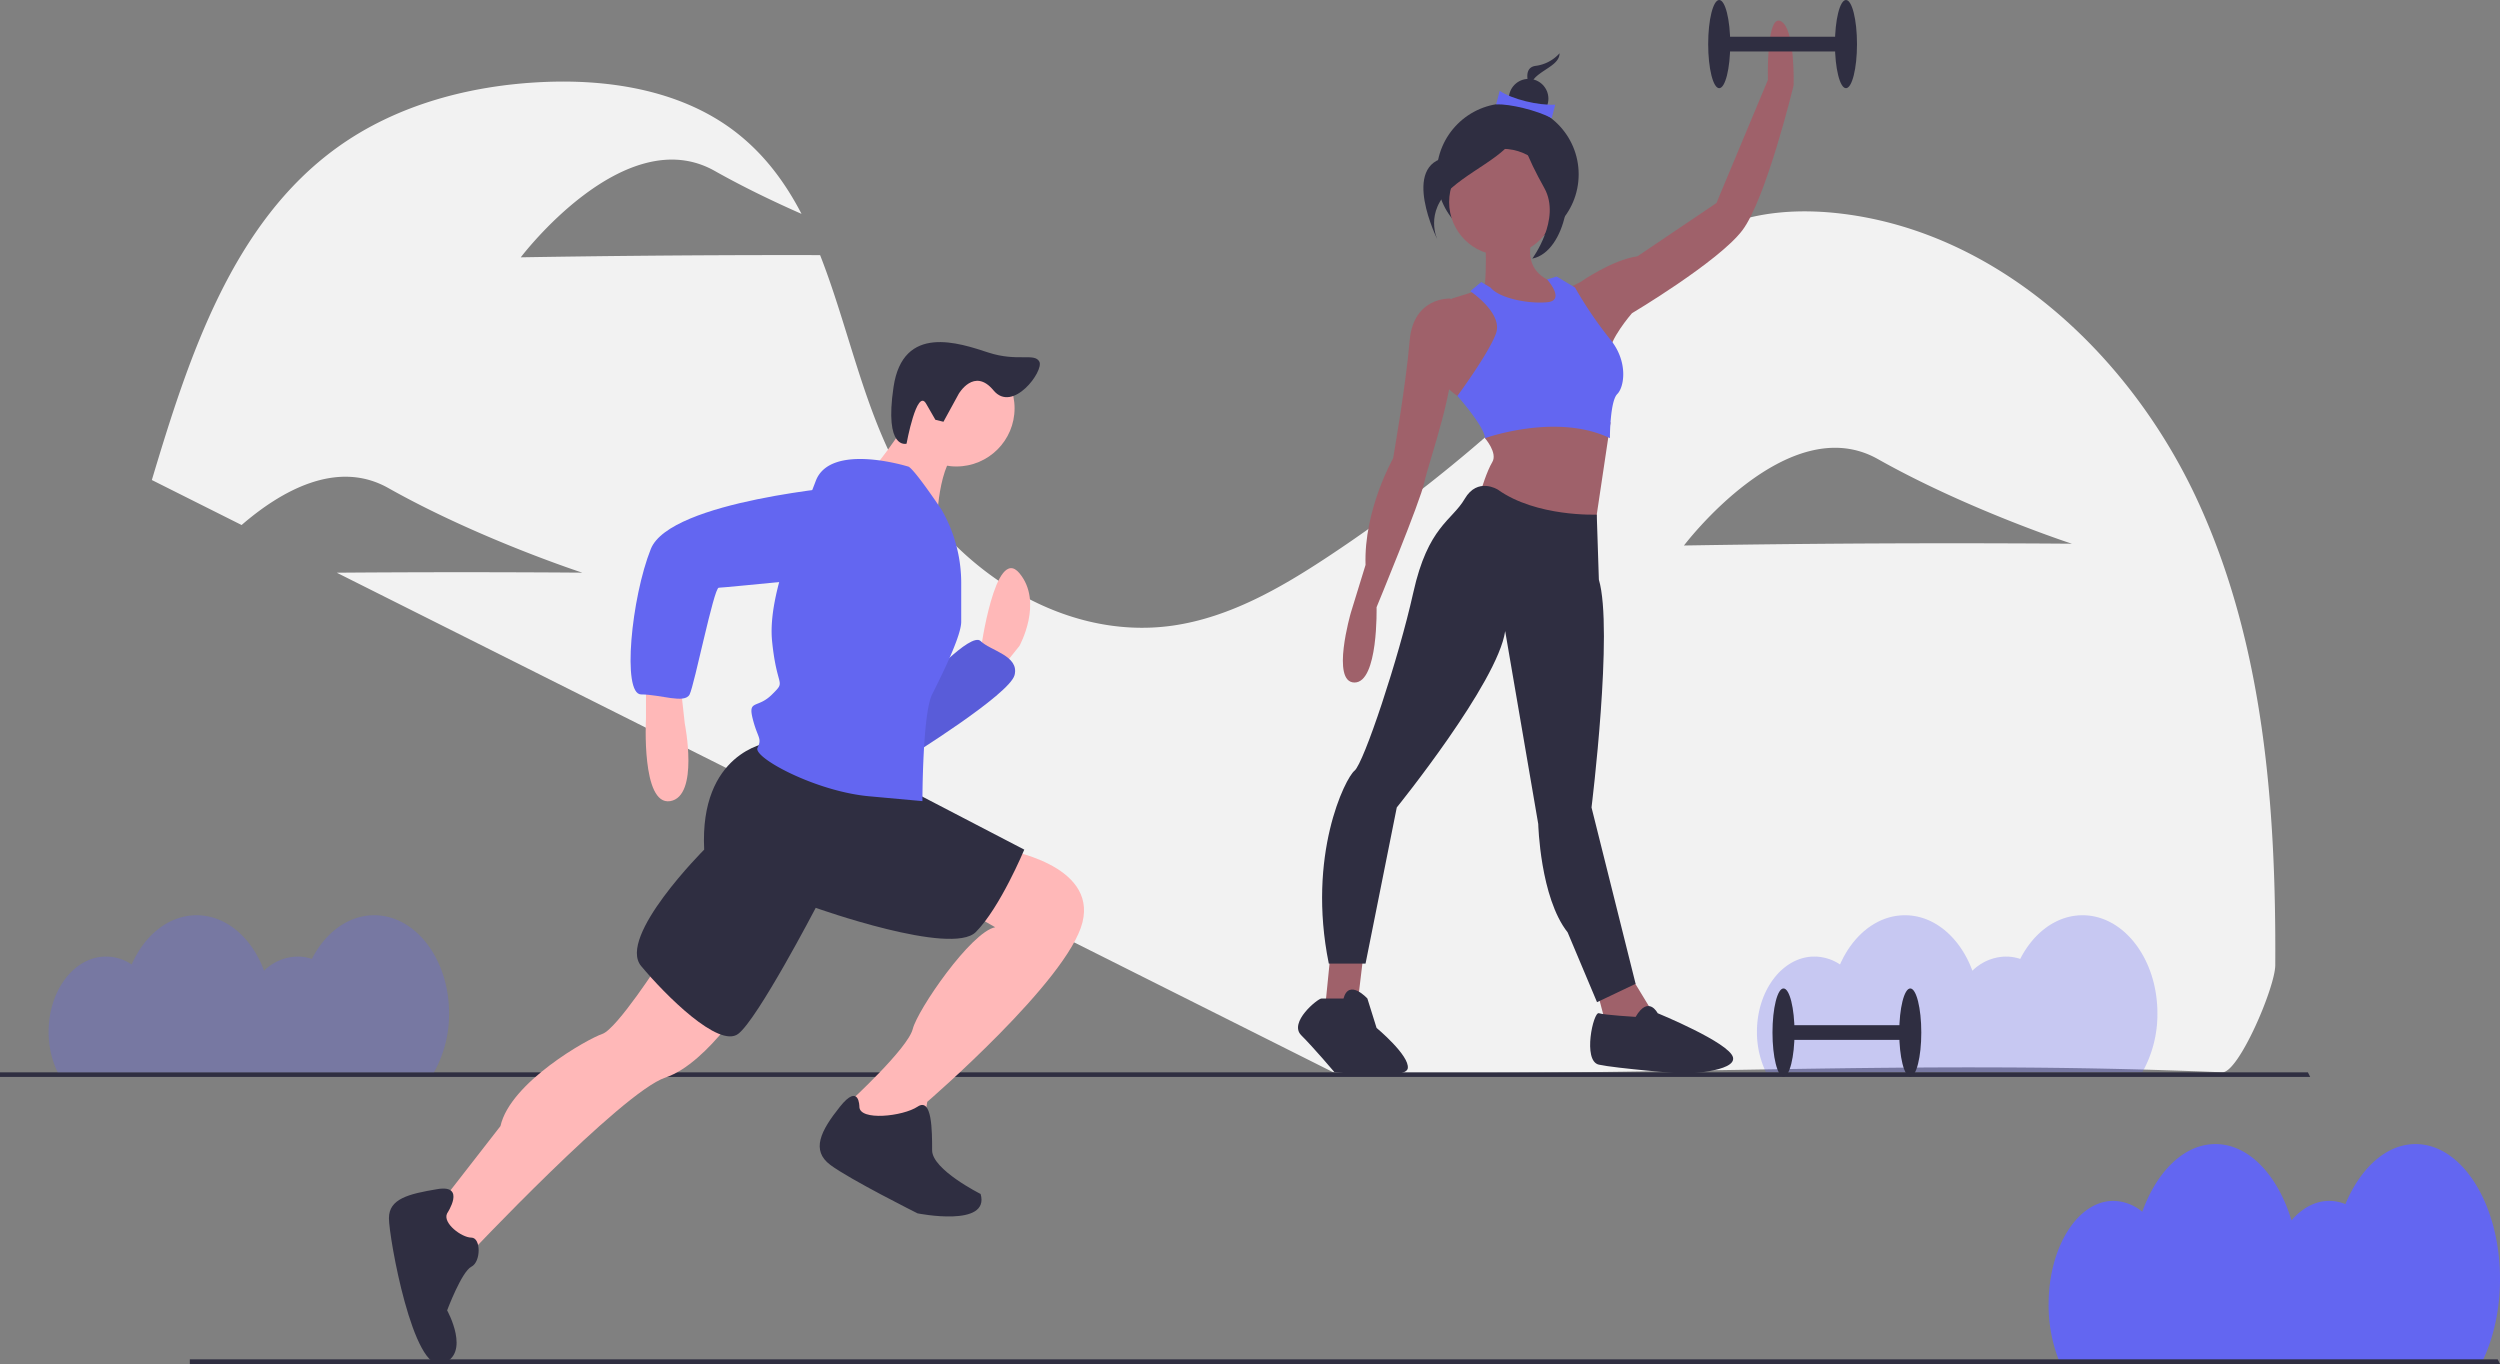 <svg viewBox="0 0 1080 589.339" xmlns="http://www.w3.org/2000/svg"><rect x="0" y="0" width="1080" height="589.339" fill="#808080" stroke="none"/><path d="m1080 552.48c0-32.167-16.322-58.243-36.457-58.243-12.655 0-23.8 10.305-30.337 25.945a18.287 18.287 0 0 0 -6.967-1.398c-6.094 0-11.729 3.123-16.324 8.408-5.893-19.5-18.387-32.955-32.85-32.955-13.522 0-25.316 11.77-31.61 29.24a19.915 19.915 0 0 0 -12.477-4.693c-15.452 0-27.978 20.012-27.978 44.699a65.145 65.145 0 0 0 4.408 24.068h183.24c4.613-9.756 7.352-21.901 7.352-35.071z" fill="#6366f1"/><path d="m949.299 216.151c-28.71-62.107-84.896-115.09-152.771-123.725-17.947-2.284-36.684-1.368-53.335 5.705-21.857 9.285-37.965 28.025-54.246 45.313a654.108 654.108 0 0 1 -114.96 96.847c-20.687 13.696-42.876 26.475-67.437 29.98-49.246 7.025-97.956-26.557-120.414-70.943-14.03-27.726-20.513-60.28-31.854-89.119-13.061-.025-28.623-.02-45.365.057-46.277.214-83.944.897-83.944.897s44.774-59.307 83.776-37.334c12.464 7.022 25.52 13.288 37.517 18.567-6.816-13.111-15.414-24.908-27.24-34.392-23.322-18.702-54.908-23.948-84.77-22.555-31.356 1.462-63.001 9.857-88.481 28.192-45.39 32.662-64.135 90.153-80.178 143.723l38.778 19.44c16.633-14.38 40.955-28.605 63.374-15.975 39.003 21.973 83.807 36.562 83.807 36.562s-37.362-.338-83.639-.125c-7.772.036-15.292.085-22.441.142l430.524 215.829c142 2 249.068-5.68 384 0 7.037.296 22.866-36.592 22.918-46.3.372-68.421-4.909-138.678-33.619-200.786zm-137.882 18.615c-46.277.214-83.944.897-83.944.897s44.774-59.307 83.776-37.334 83.807 36.562 83.807 36.562-37.362-.338-83.639-.125z" fill="#f2f2f2"/><path d="m932 437.737c0-23.389-14.48-42.349-32.343-42.349-11.228 0-21.116 7.493-26.915 18.865a19.362 19.362 0 0 0 -6.181-1.016 21.059 21.059 0 0 0 -14.483 6.113c-5.227-14.179-16.313-23.962-29.143-23.962-11.997 0-22.46 8.559-28.044 21.26a20.107 20.107 0 0 0 -11.07-3.411c-13.708 0-24.821 14.55-24.821 32.5a39.928 39.928 0 0 0 3.91 17.5h162.567a51.201 51.201 0 0 0 6.523-25.5z" fill="#6366f1" opacity=".3"/><path d="m1080 589.237h-998v-2h997zm-82-124h-998v-2h997z" fill="#2f2e41"/><path d="m423.63 281.137s6.285-46.094 16.76-33.523 0 31.428 0 31.428l-8.38 10.475-8.38-6.285z" fill="#ffb8b8"/><path d="m398.488 295.803s20.951-23.047 25.142-18.857 16.76 6.286 14.666 14.666-46.094 35.618-46.094 35.618z" fill="#6366f1"/><path d="m398.488 295.803s20.951-23.047 25.142-18.857 16.76 6.286 14.666 14.666-46.094 35.618-46.094 35.618z" opacity=".1"/><path d="m279.064 293.708v16.76s-2.095 37.714 10.475 35.619 6.286-33.523 6.286-33.523l-2.095-18.856zm6.286 121.519s-18.857 29.332-25.143 31.427-39.808 20.952-43.998 39.808l-29.332 37.713 14.666 18.857s67.045-71.236 85.901-77.521 37.713-37.713 37.713-37.713zm148.755-48.189s39.808 6.286 33.523 31.428-67.045 77.52-67.045 77.52l-2.095 12.571-23.047 4.19-10.476-10.475 2.095-6.286s25.142-23.046 27.237-31.427 25.142-41.903 35.618-43.998l-14.666-8.38z" fill="#ffb8b8"/><path d="m193.162 524.175s8.38-12.57-4.19-10.476-20.952 4.19-20.952 12.571 10.476 67.045 23.047 62.855 2.095-23.047 2.095-23.047 6.286-16.761 10.476-18.856 4.19-12.571 0-12.571-12.571-6.286-10.476-10.476zm178.088-46.093s0-10.476-8.38 0-12.57 18.856-4.19 25.141 37.713 20.952 37.713 20.952 31.427 6.286 27.237-8.38c0 0-20.952-10.476-20.952-18.857s0-23.047-6.285-18.856-25.142 6.285-25.142 0zm-39.807-157.137s-29.333 4.19-27.237 46.093c0 0-37.713 37.713-27.238 50.284s33.523 35.618 41.904 29.332 33.522-54.474 33.522-54.474 58.665 20.952 69.14 10.476 20.952-35.618 20.952-35.618l-52.379-27.237z" fill="#2f2e41"/><circle cx="413.154" cy="176.379" fill="#ffb8b8" r="25.142"/><path d="m394.297 178.474s-14.666 23.047-18.856 25.142 29.332 23.047 29.332 23.047 0-27.238 10.476-33.523z" fill="#ffb8b8"/><path d="m392.202 201.52s-33.522-10.475-39.808 6.286-20.951 48.189-18.856 69.14 6.285 16.762 0 23.047-10.476 2.095-8.38 10.476 4.19 8.38 2.094 12.57 25.142 18.857 48.189 20.952l23.047 2.096s0-37.713 4.19-46.094 12.571-25.142 12.571-31.427v-16.631a63.607 63.607 0 0 0 -8.38-31.558s-12.572-18.856-14.667-18.856z" fill="#6366f1"/><path d="m367.06 209.901s-77.52 6.286-85.901 27.237-12.571 62.855-4.19 62.855 18.856 4.19 20.951 0 10.476-46.093 12.571-46.093 64.95-6.286 64.95-6.286 27.237-33.522-8.38-37.713z" fill="#6366f1"/><path d="m414.164 170.146s6.672-11.595 15.012-1.524 21.907-8.436 19.824-12.385-9.438.177-22.042-3.943-36.885-12.514-40.951 14.867 5.618 24.511 5.618 24.511 4.44-24.263 8.451-17.293l4.013 6.97 3.48.856z" fill="#2f2e41"/><circle cx="651.309" cy="75.314" fill="#2f2e41" r="30.674"/><path d="m641.504 98.018s1.587 28.572-1.588 28.572 19.842 13.493 19.842 13.493l14.286-7.937v-9.524s-19.048-2.381-11.111-23.017-21.43-1.587-21.43-1.587zm-66.669 313.499-2.381 23.81 7.937 2.381 6.349-6.349 2.381-19.842zm114.289 13.493 3.968 15.079 11.111 7.143 11.906-6.349-13.493-22.223z" fill="#9f616a"/><circle cx="649.043" cy="87.304" fill="#9f616a" r="23.016"/><path d="m635.154 173.417-5.555-2.381s-9.524-5.556-10.318-16.667 7.937-25.398 7.937-25.398l12.698-3.968 14.92 12.143.16 19.604z" fill="#9f616a"/><path d="m629.599 130.559-3.175-1.588s-15.873-.793-17.46 18.255-7.144 50.794-7.144 50.794-12.698 22.223-11.905 46.033l-6.35 20.636s-8.73 30.159 1.588 30.159 9.524-32.54 9.524-32.54 19.048-46.033 20.636-53.97 15.08-45.239 11.111-55.557 3.175-22.222 3.175-22.222zm11.905 50.001v8.73s5.555 6.35 3.174 10.318-4.762 11.905-4.762 11.905l11.112 17.46 37.302 3.175 7.418-49.7zm34.921-55.557 6.35-3.175s13.492-9.524 24.603-11.111l34.128-23.017 22.223-53.175s-.794-28.572 5.555-25.398 5.556 27.779 5.556 27.779-11.905 49.207-22.223 62.7-47.62 35.715-47.62 35.715-10.318 11.905-9.524 17.46-19.048-27.778-19.048-27.778z" fill="#9f616a"/><path d="m647.06 211.513s-8.731-5.556-14.287 3.968-15.873 11.905-22.222 40.477-21.43 73.811-25.398 76.986-20.635 36.509-11.111 83.335h15.873l13.493-67.462s43.651-53.969 46.826-76.192l14.286 83.335s.794 31.747 12.699 46.827l12.698 30.16 16.667-7.937-19.048-76.193s9.524-76.985 3.175-98.414l-.912-28.094s-26.073 1.109-42.74-10.796zm-66.669 219.846h-9.524c-1.587 0-14.286 10.318-8.73 15.873s14.286 15.874 14.286 15.874 30.953 3.936 31.747-1.62-13.493-17.428-13.493-17.428l-3.968-12.699s-7.937-8.73-10.318 0zm126.193 7.937s-13.492-.794-15.873-1.588-7.143 20.636 0 22.223 36.509 3.968 36.509 3.968 23.016-.793 21.429-7.143-32.54-19.048-32.54-19.048-3.969-7.936-9.525 1.588z" fill="#2f2e41"/><path d="m643.885 124.21-3.969-2.382-4.762 3.969s14.286 9.524 11.112 18.254-16.667 26.985-16.667 26.985 11.905 13.492 11.905 18.254c0 0 30.953-11.111 53.97 0 0 0 0-15.873 3.174-19.048s4.762-14.286-3.175-23.81a174.007 174.007 0 0 1 -15.08-22.223l-7.936-4.762-4.088 1.297s8.056 9.02.12 9.815-20.636-1.588-24.604-6.35z" fill="#6366f1"/><path d="m673.728 23.016a16.767 16.767 0 0 1 -10.4 5.448c-6.934.99-1.486 11.886-1.486 11.886s-1.981-3.962 1.98-7.429 9.906-5.447 9.906-9.905z" fill="#2f2e41"/><circle cx="660.36" cy="42.628" fill="#2f2e41" r="8.549"/><path d="m670.34 51.045c-6.604-3.45-17.965-6.162-24.001-5.968l1.527-5.838c5.344 3.63 16.645 6.394 24.001 5.969z" fill="#6366f1"/><g fill="#2f2e41"><path d="m656.696 51.56s-10.407 13.38-31.22 16.353-4.46 35.68-4.46 35.68-5.947-11.893 5.946-22.3 29.734-16.353 29.734-29.734z"/><path d="m657.49 50.766s5.947 20.813 14.867 23.787 4.46 34.194-10.407 37.167c0 0 12.637-17.097 5.204-30.477s-11.894-23.787-9.664-30.477zm85.206-34.893h54.763v6.349h-54.763z"/><ellipse cx="797.46" cy="19.048" rx="4.762" ry="19.048"/><ellipse cx="742.696" cy="19.048" rx="4.762" ry="19.048"/><path d="m770.475 442.882h54.763v6.349h-54.763z"/><ellipse cx="825.238" cy="446.057" rx="4.762" ry="19.048"/><ellipse cx="770.475" cy="446.057" rx="4.762" ry="19.048"/></g><path d="m194 437.737c0-23.389-14.48-42.349-32.343-42.349-11.228 0-21.116 7.493-26.915 18.865a19.362 19.362 0 0 0 -6.181-1.016 21.059 21.059 0 0 0 -14.483 6.113c-5.227-14.179-16.313-23.962-29.143-23.962-11.997 0-22.46 8.559-28.044 21.26a20.107 20.107 0 0 0 -11.07-3.411c-13.708 0-24.821 14.55-24.821 32.5a39.928 39.928 0 0 0 3.91 17.5h162.567a51.201 51.201 0 0 0 6.523-25.5z" fill="#6366f1" opacity=".3"/></svg>